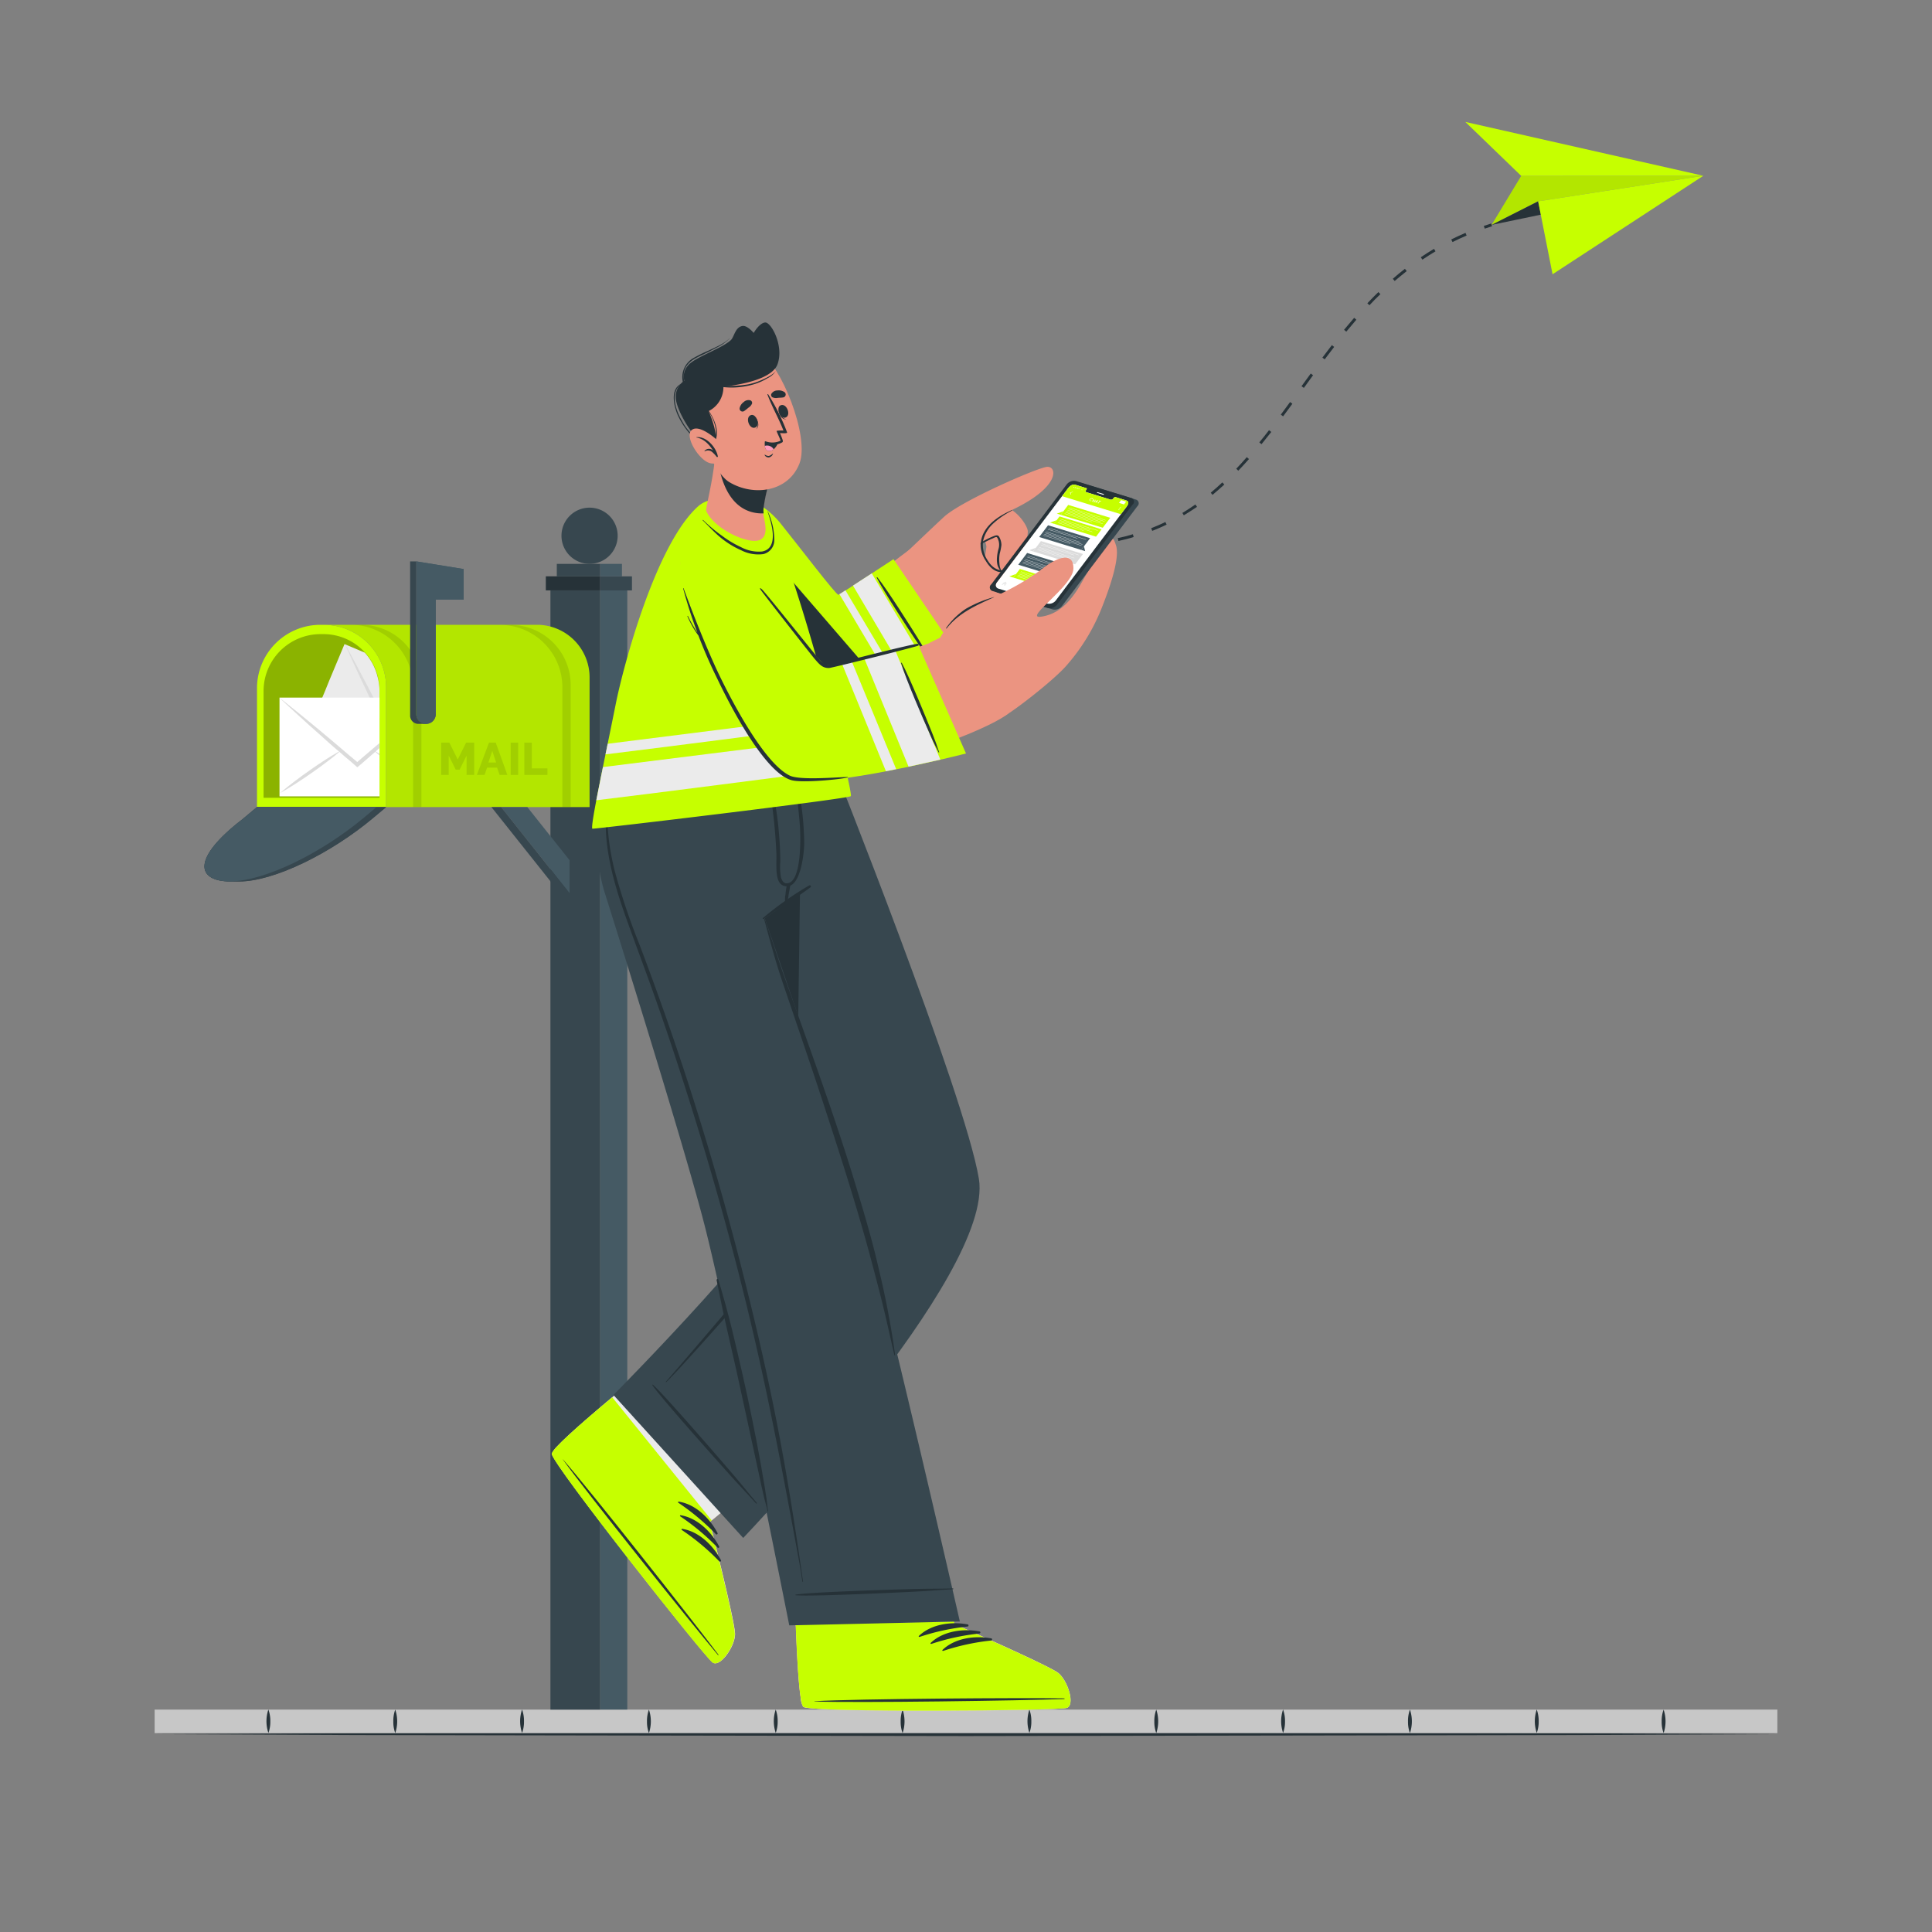 <svg xmlns="http://www.w3.org/2000/svg" viewBox="0 0 500 500"><rect x="0" y="0" width="500" height="500" fill="#808080" stroke="none"/><g id="freepik--Floor--inject-2"><polygon points="459.98 448.79 407.49 449.03 354.99 449.12 250 449.29 145.01 449.12 92.52 449.03 40.02 448.79 92.52 448.54 145.01 448.46 250 448.29 354.99 448.46 407.49 448.55 459.98 448.79" style="fill:#263238"></polygon><rect x="40.02" y="442.44" width="419.96" height="6.09" style="fill:#c7c7c7"></rect><path d="M69.46,442.44a8.56,8.56,0,0,1,.5,3.05,8.29,8.29,0,0,1-.5,3,9.52,9.52,0,0,1,0-6.09Z" style="fill:#263238"></path><path d="M102.29,442.44a9.52,9.52,0,0,1,0,6.09,8.29,8.29,0,0,1-.5-3A8.56,8.56,0,0,1,102.29,442.44Z" style="fill:#263238"></path><path d="M135.11,442.44a8.56,8.56,0,0,1,.5,3.05,8.29,8.29,0,0,1-.5,3,9.52,9.52,0,0,1,0-6.09Z" style="fill:#263238"></path><path d="M167.94,442.44a9.52,9.52,0,0,1,0,6.09,8.29,8.29,0,0,1-.5-3A8.56,8.56,0,0,1,167.94,442.44Z" style="fill:#263238"></path><path d="M200.76,442.44a8.56,8.56,0,0,1,.5,3.05,8.29,8.29,0,0,1-.5,3,9.52,9.52,0,0,1,0-6.09Z" style="fill:#263238"></path><path d="M233.59,442.44a9.52,9.52,0,0,1,0,6.09,8.29,8.29,0,0,1-.5-3A8.56,8.56,0,0,1,233.59,442.44Z" style="fill:#263238"></path><path d="M266.41,442.44a8.56,8.56,0,0,1,.5,3.05,8.29,8.29,0,0,1-.5,3,9.52,9.52,0,0,1,0-6.09Z" style="fill:#263238"></path><path d="M299.24,442.44a9.52,9.52,0,0,1,0,6.09,8.29,8.29,0,0,1-.5-3A8.56,8.56,0,0,1,299.24,442.44Z" style="fill:#263238"></path><path d="M332.06,442.44a8.56,8.56,0,0,1,.5,3.05,8.29,8.29,0,0,1-.5,3,9.52,9.52,0,0,1,0-6.09Z" style="fill:#263238"></path><path d="M364.89,442.44a9.52,9.52,0,0,1,0,6.09,8.29,8.29,0,0,1-.5-3A8.56,8.56,0,0,1,364.89,442.44Z" style="fill:#263238"></path><path d="M397.71,442.44a8.56,8.56,0,0,1,.5,3.05,8.29,8.29,0,0,1-.5,3,9.52,9.52,0,0,1,0-6.09Z" style="fill:#263238"></path><path d="M430.54,442.44a9.52,9.52,0,0,1,0,6.09,8.29,8.29,0,0,1-.5-3A8.56,8.56,0,0,1,430.54,442.44Z" style="fill:#263238"></path></g><g id="freepik--paper-plane--inject-2"><path d="M384.25,59.17l-.24-.71c.63-.22,1.27-.42,1.91-.62l.22.71Z" style="fill:#263238"></path><path d="M289.45,140l-.16-.74c1.32-.27,2.63-.6,3.9-1l.2.72C292.11,139.39,290.78,139.72,289.45,140Zm8.75-2.61-.27-.7c1.23-.48,2.47-1,3.67-1.6l.32.68C300.7,136.36,299.45,136.9,298.2,137.39Zm8.19-4-.39-.64c1.13-.68,2.26-1.42,3.36-2.19l.43.61C308.67,131.92,307.53,132.66,306.39,133.35Zm7.43-5.3-.48-.58c1-.83,2-1.73,3-2.66l.51.55C315.86,126.3,314.84,127.2,313.82,128.05Zm6.67-6.26-.55-.52c.9-.93,1.81-1.93,2.73-3l.56.5C322.31,119.84,321.39,120.85,320.49,121.79Zm6-6.86-.58-.48c.85-1,1.68-2.09,2.51-3.16l.59.46Q327.78,113.35,326.5,114.93Zm5.58-7.22-.6-.44,2.4-3.26.6.44Zm5.37-7.36-.61-.44,2.39-3.28.6.44ZM342.83,93l-.6-.45c.81-1.08,1.63-2.16,2.46-3.23l.59.46C344.45,90.85,343.64,91.92,342.83,93Zm5.59-7.17-.58-.48c.86-1,1.73-2.08,2.62-3.1l.56.49C350.14,83.76,349.27,84.79,348.42,85.83Zm6-6.83-.55-.51c.95-1,1.91-2,2.85-2.9l.53.54C356.3,77,355.34,78,354.41,79Zm6.53-6.28-.49-.57c1-.9,2.09-1.77,3.13-2.58l.47.59C363,71,362,71.82,360.94,72.72Zm7.17-5.52-.42-.62c1.12-.76,2.27-1.5,3.42-2.18l.39.64C370.36,65.72,369.22,66.45,368.11,67.2Zm7.79-4.56-.33-.67c1.2-.6,2.45-1.17,3.69-1.7l.29.69C378.32,61.48,377.1,62.05,375.9,62.64Z" style="fill:#263238"></path><path d="M282.35,141.06l-.07-.75q1-.09,2-.21l.09.74Z" style="fill:#263238"></path><polygon points="393.69 45.52 386.03 58.2 398.07 52.1 440.82 45.49 393.69 45.52" style="fill:#C6FF00"></polygon><polygon points="393.69 45.52 386.03 58.2 398.07 52.1 440.82 45.49 393.69 45.52" style="opacity:0.1"></polygon><polygon points="398.79 55.55 386.03 58.2 398.07 52.1 398.79 55.55" style="fill:#263238"></polygon><polygon points="398.07 52.1 440.82 45.49 401.8 70.98 398.07 52.1" style="fill:#C6FF00"></polygon><polygon points="393.69 45.52 379.22 31.55 440.82 45.49 393.69 45.52" style="fill:#C6FF00"></polygon></g><g id="freepik--Mailbox--inject-2"><rect x="142.45" y="152.8" width="12.89" height="289.65" style="fill:#37474f"></rect><rect x="155.34" y="152.8" width="6.99" height="289.65" transform="translate(317.68 595.24) rotate(180)" style="fill:#455a64"></rect><rect x="141.26" y="149.15" width="14.08" height="3.64" style="fill:#263238"></rect><rect x="155.34" y="149.15" width="8.21" height="3.64" transform="translate(318.89 301.95) rotate(180)" style="fill:#37474f"></rect><rect x="144.1" y="145.93" width="11.24" height="3.23" style="fill:#37474f"></rect><rect x="155.34" y="145.93" width="5.62" height="3.23" style="fill:#455a64"></rect><path d="M159.85,138.66a7.27,7.27,0,1,1-7.27-7.28A7.27,7.27,0,0,1,159.85,138.66Z" style="fill:#37474f"></path><path d="M99.92,177.84v31H66.51V178.13A16.42,16.42,0,0,1,82.93,161.7h.85A16.14,16.14,0,0,1,99.92,177.84Z" style="fill:#C6FF00"></path><path d="M152.58,175.32v33.55H99.92v-31A16.14,16.14,0,0,0,83.78,161.7H139A13.62,13.62,0,0,1,152.58,175.32Z" style="fill:#C6FF00"></path><path d="M152.58,175.32v33.55H99.92v-31A16.14,16.14,0,0,0,83.78,161.7H139A13.62,13.62,0,0,1,152.58,175.32Z" style="fill:#020100;opacity:0.1"></path><path d="M109.06,177.24v31.63h-2.15v-31A16.14,16.14,0,0,0,90.78,161.7h2.74A15.54,15.54,0,0,1,109.06,177.24Z" style="fill:#020100;opacity:0.1"></path><path d="M147.69,177.24v31.63h-2.15v-31a16.14,16.14,0,0,0-16.13-16.14h2.74A15.54,15.54,0,0,1,147.69,177.24Z" style="fill:#020100;opacity:0.1"></path><g style="opacity:0.1"><path d="M120.75,200.55v-5l-1.81,3.64h-1l-1.81-3.64v5h-1.94v-8.36h2.1l2.17,4.36,2.17-4.36h2.09v8.36Z" style="fill:#020100"></path><path d="M126.55,192.19h1.75l3,8.36h-2l-.65-1.88h-2.6l-.64,1.88h-2Zm1.85,5.15-1-3-1,3Z" style="fill:#020100"></path><path d="M132.17,200.55v-8.36h1.93v8.36Z" style="fill:#020100"></path><path d="M135.7,200.55v-8.36h1.93v6.66h4.05v1.7Z" style="fill:#020100"></path></g><path d="M98.21,178.6v27.86h-30v-27.6A14.75,14.75,0,0,1,83,164.11h.76A14.49,14.49,0,0,1,98.21,178.6Z" style="fill:#020100;opacity:0.3"></path><path d="M62.8,212l3.71-3.1H99.92l-3.36,2.81c-10.81,9.07-25.6,16.43-34.67,16.43H59.71C50.8,228.11,49.51,222.23,62.8,212Z" style="fill:#37474f"></path><path d="M99.91,208.87l-3.35,2.81c-10.81,9.07-25.6,16.43-34.67,16.43H59.52c-8.74-.09-9.92-6,3.28-16.14l3.7-3.1Z" style="fill:#37474f"></path><path d="M97.44,208.87l-3.35,2.81c-10.77,9-25.49,16.37-34.57,16.43-8.74-.09-9.92-6,3.28-16.14l3.7-3.1Z" style="fill:#455a64"></path><polygon points="147.41 222.63 147.41 231.16 129.68 208.87 136.47 208.87 147.41 222.63" style="fill:#455a64"></polygon><polygon points="147.41 231.16 144.91 231.16 127.18 208.87 129.69 208.87 147.41 231.16" style="fill:#37474f"></polygon><path d="M120,147.27v7.9h-7.23v29.67a2.5,2.5,0,0,1-2.5,2.5h0a2.5,2.5,0,0,1-2.5-2.5V145.29l5,.81Z" style="fill:#455a64"></path><path d="M120,147.27v7.9h-7.23v29.67a2.5,2.5,0,0,1-2,2.44h0a2.24,2.24,0,0,1-.52.06,1.87,1.87,0,0,1-.42,0,2.41,2.41,0,0,1-1.35-.69,2.52,2.52,0,0,1-.73-1.77V145.29l5,.81Z" style="fill:#455a64"></path><path d="M110.24,187.34h-1.95a2.13,2.13,0,0,1-2.15-2V145.29h1.6v39.55a2.52,2.52,0,0,0,.73,1.77A2.92,2.92,0,0,0,110.24,187.34Z" style="fill:#37474f"></path><path d="M98.21,178.6v19.59l-5-2.09-2.92-1.23L89,194.33l-.84-.36,0,0-.89-.37-.27-.11-.35-.15-7.34-3.1,1.55-3.69.3-.7,1.33-3.14.53-1.28.22-.5.92-2.2,1-2.48,4-9.56,5.24,2.21a14.32,14.32,0,0,1,3.25,6A14.48,14.48,0,0,1,98.21,178.6Z" style="fill:#ebebeb"></path><path d="M98.21,183.7v2.18l-.12-.25,0-.11-.09-.19a1.74,1.74,0,0,1-.1-.19l-1.19-2.45c0-.1-.1-.2-.15-.31l-1.05-2.2c-.22-.44-.43-.88-.64-1.33l-.06-.14-1.59-3.35c-.39-.85-.79-1.7-1.18-2.56-.92-2-1.87-4.06-2.76-6.13,1.08,1.91,2.09,3.85,3.14,5.78.5,1,1,1.89,1.5,2.84l1.58,3,.21.41.67,1.3.82,1.61c0,.08.09.16.13.24Z" style="fill:#dbdbdb"></path><path d="M98.21,185.5v.09l-.12,0-.3.09c-1.27.39-2.54.74-3.82,1.07l-.42.1-.93.23-.11,0-1.1.26-2.15.48c-1.52.32-3,.62-4.57.88l-.18,0-.93.15c-1.29.22-2.58.4-3.88.54,1.12-.37,2.24-.69,3.37-1l1-.26.31-.09c1.56-.4,3.14-.75,4.71-1.1l1.41-.3c.42-.07.83-.16,1.25-.24s1-.2,1.52-.28l.58-.1.32-.06c1.16-.2,2.33-.38,3.52-.52l.36,0Z" style="fill:#dbdbdb"></path><rect x="72.34" y="180.54" width="25.88" height="25.56" style="fill:#fff"></rect><path d="M98.21,192.34v1.25l-.24.21-.46.41a2,2,0,0,0-.16.14l-.14.13-.1.09-3.87,3.36-.53.45-.23.19-.23-.19-1.94-1.69-1-.83c-.2-.18-.41-.35-.61-.54a.53.53,0,0,1-.14-.12l-.7-.6,0,0-.09-.08-.16-.14-.16-.13q-2-1.69-3.88-3.42l-.52-.46-.83-.74-1.38-1.23c-1-.86-1.93-1.73-2.88-2.61l-.34-.3-.37-.33c-1.64-1.53-3.3-3-4.92-4.58,1.73,1.33,3.43,2.74,5.14,4.1.13.11.27.21.4.33l.43.35,2.84,2.33,1.44,1.19,1.47,1.23.63.53q1.78,1.49,3.55,3h0l.26.22.69.59.31.26.58.5,2.39,2c1.4-1.2,2.81-2.41,4.22-3.6h0l.42-.36c.27-.23.53-.46.81-.68Z" style="fill:#dbdbdb"></path><path d="M88.31,194.18l0,0-.64.54c-1,.85-2,1.67-3.1,2.46-1.28,1-2.59,1.92-3.91,2.85s-2.66,1.82-4,2.69-2.74,1.73-4.16,2.51c1.22-1.07,2.5-2.07,3.78-3.05s2.6-1.92,3.91-2.85,2.67-1.83,4-2.7c1.08-.69,2.18-1.38,3.31-2l.79-.44Z" style="fill:#dbdbdb"></path><path d="M98.21,195.07v.42l-.86-.72-.24-.2-.4-.34s0,0,0,0l.07,0,.48.27.3.18Z" style="fill:#dbdbdb"></path></g><g id="freepik--Character--inject-2"><path d="M189.89,335s-31.7,26.87-31.73,26.88c-6.09,5.11-11.34,9.7-13.83,12.32,0,0,0,0,0,0a5.56,5.56,0,0,0-1.5,2s0,.05,0,.07c.29,2.84,39.68,52.7,41.64,54s5.75-4.2,5.76-7.36-6.53-29-6.53-29l31.43-27.16Z" style="fill:#eb9481"></path><path d="M164.67,356.35s-6.48,5.5-6.51,5.51c-6.09,5.11-11.34,9.7-13.83,12.32,0,0,0,0,0,0a10.58,10.58,0,0,0-1.5,2s0,.05,0,.07c.29,2.84,39.68,52.7,41.64,54s5.75-4.2,5.76-7.36-6.53-29-6.53-29l6.68-5.51Z" style="fill:#ebebeb"></path><path d="M184.42,430.29c-2-1.27-41.35-51.13-41.64-54-.13-1.09,6.8-7.25,15.38-14.45l.28-.23,25.76,31.88-.55.42s6.54,25.83,6.53,29S186.37,431.58,184.42,430.29Z" style="fill:#C6FF00"></path><path d="M185.9,428.2c-6.43-8.56-33.18-42.51-40.19-50.49-.06-.06-.11,0-.05,0,6.19,8.63,33.21,42.36,40.11,50.56C185.91,428.48,186,428.38,185.9,428.2Z" style="fill:#263238"></path><path d="M185.69,396.72c-2-3.79-5.7-7.44-10.05-8.1-.17,0-.21.21-.09.29a59.4,59.4,0,0,1,9.71,8.13A.27.27,0,0,0,185.69,396.72Z" style="fill:#263238"></path><path d="M186.13,400.24c-2-3.79-5.7-7.43-10-8.1-.17,0-.2.21-.08.29a59.32,59.32,0,0,1,9.7,8.13A.27.27,0,0,0,186.13,400.24Z" style="fill:#263238"></path><path d="M186.58,403.77c-2-3.8-5.7-7.44-10.05-8.11-.17,0-.2.22-.08.3a59.26,59.26,0,0,1,9.7,8.12A.27.27,0,0,0,186.58,403.77Z" style="fill:#263238"></path><path d="M206.64,303.45c-2,11.36-47.88,57.57-47.88,57.57l33.58,37s65-68,61-92.92c-3.53-21.66-38.1-108.28-38.1-108.28l-37.53.88S208.63,292.28,206.64,303.45Z" style="fill:#37474f"></path><path d="M195.85,388.94c-4.47-5.31-3.11-3.85-7.64-9.11-2.22-2.57-16.8-19.46-19.29-21.5-.06,0-.15,0-.11.1,1.7,2.73,16.58,19.36,18.84,21.89,4.63,5.17,3.36,3.64,8,8.75A.1.1,0,1,0,195.85,388.94Z" style="fill:#263238"></path><path d="M213,299.58c-.6-2.81-1.28-5.61-1.94-8.4q-2-8.56-4.27-17.08-4.46-16.89-9.61-33.57c-3.46-11.15-7.1-22.29-11.25-33.21-.52-1.35-1.05-2.69-1.57-4a.09.09,0,0,0-.17.06c3.63,10.95,7.37,21.87,10.79,32.89s6.58,22,9.59,33.11c1.51,5.57,2.92,11.16,4.31,16.76q1,4.13,2,8.27a59.12,59.12,0,0,1,1.77,8.52,13.05,13.05,0,0,1-2,7.77c-1.35,2.33-3,4.54-4.5,6.74-3.11,4.43-32.86,39.18-33.82,40.12-.08.08,0,.19.12.11,4-3.77,29.28-32.43,32.47-36.85,1.57-2.18,3.11-4.4,4.62-6.63a25.94,25.94,0,0,0,3.57-6.66A15.48,15.48,0,0,0,213,299.58Z" style="fill:#263238"></path><path d="M207.52,197l-1.41,99.53c-4.22-24.84-28.4-98.83-28.4-98.83Z" style="fill:#263238"></path><path d="M196.94,381.43s9,39.26,9,39.28c.29,8,.69,14.9,1.24,18.48a.13.13,0,0,0,0,.06,5.53,5.53,0,0,0,.67,2.43l.05.05c2.42,1.52,66,1,68.17.26s.21-7.13-2.27-9.07-26.9-12.64-26.9-12.64l-9.42-39.23Z" style="fill:#eb9481"></path><path d="M276.1,442c-2.21.77-65.75,1.27-68.17-.25l-.05-.05a5.34,5.34,0,0,1-.67-2.43.07.07,0,0,1,0-.06c-.54-3.58-.93-10.53-1.23-18.47,0,0-1.56-6.84-1.56-6.84l40.76-.95,1.76,7.34s24.41,10.7,26.91,12.65S278.32,441.23,276.1,442Z" style="fill:#ebebeb"></path><path d="M276.1,442c-2.21.76-65.74,1.26-68.17-.26-.94-.56-1.55-9.81-2-21,0-.11,0-.23,0-.35l41-.77v.69s24.4,10.69,26.9,12.64S278.31,441.23,276.1,442Z" style="fill:#C6FF00"></path><path d="M275.36,439.53c-10.71-.18-53.93.11-64.53.74-.09,0-.09.07,0,.07,10.61.41,53.83-.23,64.53-.63C275.59,439.7,275.59,439.53,275.36,439.53Z" style="fill:#263238"></path><path d="M250.37,420.38c-4.22-.76-9.37-.07-12.56,3-.13.12,0,.29.18.25a58.58,58.58,0,0,1,12.37-2.68A.27.27,0,0,0,250.37,420.38Z" style="fill:#263238"></path><path d="M253.43,422.19c-4.22-.76-9.37-.07-12.57,3-.12.12,0,.29.18.25a58.8,58.8,0,0,1,12.38-2.68A.27.27,0,0,0,253.43,422.19Z" style="fill:#263238"></path><path d="M256.48,424c-4.22-.76-9.37-.07-12.56,3-.13.12,0,.29.18.25a58.71,58.71,0,0,1,12.37-2.68A.27.27,0,0,0,256.48,424Z" style="fill:#263238"></path><path d="M211.61,196.89c0,.79-3.05,33-4.07,33.91s-7.66,5.57-9.63,6.84c0,0,19.3,55.62,24.5,74.19,7.55,26.93,26,107.81,26,107.81l-44.15,1s-15.23-77.05-21.7-102.7c-5.54-22-26.36-87.87-26.36-87.87a57,57,0,0,1,.81-31.93S211.62,196.86,211.61,196.89Z" style="fill:#37474f"></path><path d="M246.63,411.09c-6.94.12-4.95,0-11.89.19-3.39.1-25.7.77-28.85,1.42-.07,0-.06.13,0,.14,3.19.4,25.48-.66,28.87-.82,6.93-.34,4.94-.32,11.87-.73A.1.1,0,0,0,246.63,411.09Z" style="fill:#263238"></path><path d="M209.46,229.13a84,84,0,0,0-12,8.44.15.15,0,0,0,.17.25c4.06-2.69,8.23-5.3,12.15-8.2A.3.3,0,0,0,209.46,229.13Z" style="fill:#263238"></path><path d="M205.37,198.71c0-.15-.31-.13-.28,0A148.88,148.88,0,0,1,207,213.6c.2,2.3.62,15.17-3.47,15-.69,0-1.14-.62-1.43-1.59a16.19,16.19,0,0,1-.16-3.94c0-2.71-.16-5.4-.41-8.1a72.53,72.53,0,0,0-2.82-14.81.13.13,0,0,0-.25.06,137.43,137.43,0,0,1,2.47,20.7c.1,3.35-.67,8.56,2.84,8.45s4.34-8.74,4.36-11.07A76.12,76.12,0,0,0,205.37,198.71Z" style="fill:#263238"></path><path d="M203.68,228.88a23.58,23.58,0,0,0-.42,2.76,5.86,5.86,0,0,0,0,2.21c0,.13.22.11.28,0a7.35,7.35,0,0,0,.54-2.24c.16-.86.33-1.71.46-2.57A.45.45,0,0,0,203.68,228.88Z" style="fill:#263238"></path><path d="M198.38,387.88c-.14-1-.3-2-.47-3.05-.32-1.95-.7-3.89-1-5.84-.7-3.91-1.46-7.81-2.25-11.7-1.57-7.76-3.35-15.5-5.21-23.19-1.06-4.35-2.27-8.65-3.54-12.94-.09-.3-.51-.14-.45.15.8,3.93,1.58,7.87,2.48,11.79s1.79,7.81,2.67,11.72c1.72,7.73,3.34,15.49,5.05,23.22.49,2.18.93,4.37,1.41,6.55q.36,1.64.75,3.27c.26,1.08.62,2.14.83,3.23,0,.1.17.05.15,0C198.57,390,198.53,388.93,198.38,387.88Z" style="fill:#263238"></path><path d="M227.45,328.51c-1.64-7.29-3.79-14.47-5.95-21.62-4.35-14.39-9.41-28.56-14.45-42.72l-4.36-12.24c-.73-2-4.32-13.05-4.75-14.09a.09.09,0,1,0-.17.06c1,3.75,2.48,9.22,3.66,12.94s2.45,7.3,3.69,11c2.42,7.17,4.88,14.33,7.24,21.53,4.66,14.22,9.29,28.44,13.15,42.91,1.07,4.05,2.15,8.1,3.14,12.18s1.86,8.16,2.81,12.24c0,.11.21.07.2,0A224.91,224.91,0,0,0,227.45,328.51Z" style="fill:#263238"></path><path d="M200.9,367.47c-2.75-13.92-6-27.75-9.54-41.48s-7.49-27.52-11.79-41.11-9-27.05-14.06-40.39a171.92,171.92,0,0,1-6.45-19.21c-1.6-6.5-2.51-13.54-1.14-20.16a33.9,33.9,0,0,1,1.4-4.94c0-.11-.13-.2-.17-.09-5,12.5-1.26,25.95,3.07,38,2.37,6.63,4.88,13.21,7.22,19.85q3.62,10.22,6.93,20.54c4.4,13.64,8.5,27.36,12.21,41.2s7.06,27.76,10,41.77,5.57,28.18,8.17,42.31c.34,1.84.62,3.69.9,5.54,0,.1.18.1.17,0C205.83,395.33,203.65,381.37,200.9,367.47Z" style="fill:#263238"></path><path d="M192,139.71c4.57,16.88,15.3,43,24.24,42.68,8.15-.32,26-15.21,33.53-20.13s-10-23.2-14.32-20.07c-6.67,4.84-16.61,13.44-18.34,12.93-2.15-.64-5-5.82-17.52-21C194.41,127.88,190,132.52,192,139.71Z" style="fill:#eb9481"></path><path d="M243.43,134.8c3.56-1.36,7.54-3.2,11.54-3.22s7.43,5.18,7.47,6.69-1.26,11-5.25,11.06-1.75-7.2-1.92-8-.35-1.88-1.1-1.78-13.79,6.65-13.79,6.65Z" style="fill:#eb9481"></path><path d="M243.69,135.34c.23,0,10.83-4.47,14.83-4.49S266,136,266,137.53s-1.26,11-5.25,11.06-1.75-7.2-1.92-8-.35-1.89-1.1-1.79-13.79,6.66-13.79,6.66Z" style="fill:#eb9481"></path><path d="M259.37,148.12a4.88,4.88,0,0,1-.72-2.35,8.39,8.39,0,0,1,.09-2.55,13.92,13.92,0,0,0,.43-2.21,4.44,4.44,0,0,0-.6-2.1c-.32-.55-.91-.35-1.41-.16a22.28,22.28,0,0,0-2.15,1L252.77,141a21.67,21.67,0,0,0-2.29,1.33.06.06,0,0,0,.05.11,21.58,21.58,0,0,0,2-1l2.26-1.1c.71-.33,1.4-.71,2.12-1,.25-.11.75-.4,1-.34s.47.81.55,1.05a3.79,3.79,0,0,1-.09,2.16,11,11,0,0,0-.36,2.2,5.83,5.83,0,0,0,.21,2.08,8.26,8.26,0,0,0,1,1.69C259.3,148.27,259.43,148.18,259.37,148.12Z" style="fill:#263238"></path><path d="M231.27,146.12s10.83-10.35,13.09-12.4c4.53-4.13,23.81-12.54,26.52-12.89s3.81,5.19-9.27,11.28c-6.89,3.2-8,7.22-7.85,9.43s2.39,6.28,6.1,6.09,6-5.67,9.41-6.35,1.29,5.63-1,9.3a22.75,22.75,0,0,1-9.82,8c-3.19,1.28-13,5.8-13,5.8Z" style="fill:#eb9481"></path><path d="M264.42,144.91c-1.38,1.12-2.93,2.56-4.77,2.67s-3.17-1.09-4.09-2.62a7.06,7.06,0,0,1-1.1-5.12,8.73,8.73,0,0,1,2.45-4.23,21.38,21.38,0,0,1,5-3.47c.08,0,0-.16-.08-.12-1.69.81-7,3.11-7.91,7.83a7.25,7.25,0,0,0,1.15,5.22c.86,1.46,2.09,2.86,3.9,3,2.2.13,4.05-1.7,5.6-3.07C264.59,144.9,264.49,144.85,264.42,144.91Z" style="fill:#263238"></path><path d="M231.24,144.71,248.39,170S222.47,185.35,215,183.15s-19.21-23.24-24.27-41.82,6.59-11.7,11.18-6,14.56,18.8,15.09,18.61S231.24,144.71,231.24,144.71Z" style="fill:#C6FF00"></path><path d="M240.94,174.15c-1.61.86-3.38,1.77-5.24,2.68l-14.95-25.28c1.5-1,3.24-2.1,4.87-3.16C230.33,156.29,236.05,165.9,240.94,174.15Z" style="fill:#ebebeb"></path><path d="M233.68,177.81l-1.72.79-14.72-24.83c.32-.18.86-.52,1.56-1C223.43,160.57,228.94,169.83,233.68,177.81Z" style="fill:#ebebeb"></path><path d="M230.09,179.43c-5.93,2.58-11.76,4.49-14.84,3.79l-.27-.07c-7.48-2.2-19.2-23.23-24.27-41.82a29.33,29.33,0,0,1-1.25-7.66c0-.1,0-.18,0-.28s0-.29,0-.44a1.1,1.1,0,0,1,0-.18,2.46,2.46,0,0,1,0-.4Z" style="fill:#263238"></path><path d="M239.09,167.71c-.54-.9-1.1-1.8-1.65-2.69-1.11-1.79-7.77-12.4-10.38-15.61-.07-.09-.2,0-.16.11,1.86,3.72,8.75,14.13,9.9,15.85.59.87,1.17,1.75,1.77,2.62s1.3,1.68,1.9,2.56c.06.08.2,0,.15-.08C240.07,169.57,239.63,168.61,239.09,167.71Z" style="fill:#263238"></path><path d="M153.3,214.47c.16.17,66.31-7.72,66.89-8.43.82-1-16.09-66.92-23.24-75.62-1.53-1.86-6.38-2.23-10.47-1.58a18.29,18.29,0,0,0-3.14.75l-.1,0a7.51,7.51,0,0,0-2.29,1.21c-11.12,9.51-19.67,41.72-21.59,51.38C156.16,198.12,152.73,213.86,153.3,214.47Z" style="fill:#C6FF00"></path><path d="M218.83,198.89c-16,2.07-50.71,6.57-64.51,8.22.48-2.45,1.06-5.37,1.72-8.59l60.83-7.61C217.64,193.91,218.31,196.63,218.83,198.89Z" style="fill:#ebebeb"></path><path d="M216.05,187.66c-15.8,2.05-45,5.82-59.34,7.57l.56-2.74,58.13-7.33C215.62,186,215.84,186.84,216.05,187.66Z" style="fill:#ebebeb"></path><path d="M176.45,148.09c3.35,17.25,18.64,49.29,28.18,52.12,11.05,3.27,48.82-9.78,56.16-15.43,2.92-2.24-13.37-21-17-19.6-15.36,6.06-29,9.31-31.05,8-3.12-2-16-19.63-24.42-30.55C177.75,128.91,174.94,140.36,176.45,148.09Z" style="fill:#eb9481"></path><path d="M259.82,185.33c1.68-.65,13.14-9.38,16.48-13.43a50.81,50.81,0,0,0,8.64-14.1c3.27-8.14,4.76-14.07,3.87-16.69-1-3.05-1.33-3.54-9.08,10-4.38,7.67-8.71,8.62-12.48,8.63a58,58,0,0,0-26.64,6.62S253.37,187.8,259.82,185.33Z" style="fill:#eb9481"></path><path d="M294.36,131l-19.54,25.87a2.39,2.39,0,0,1-2.41.85l-14.15-4.34a1,1,0,0,1-.46-1.73l19.54-25.87a2.37,2.37,0,0,1,2.41-.85l14.15,4.34A1,1,0,0,1,294.36,131Z" style="fill:#37474f"></path><path d="M292.63,128.84l-14.15-4.34a2.39,2.39,0,0,0-2.41.86l-19.53,25.87A1,1,0,0,0,257,153l14.15,4.34a2.41,2.41,0,0,0,2.41-.85l19.53-25.87A1,1,0,0,0,292.63,128.84Zm-19.37,26.53a2.23,2.23,0,0,1-2.22.84l-12.65-3.88c-.71-.22-.87-1-.35-1.63l18.19-24.09c1-1.38,1.67-1.28,2.38-1.06l2.53.78c.15,0,.16.23,0,.41l-.06.08c-.33.44-.06.52.27.62l5.86,1.8a.68.68,0,0,0,.92-.25l.06-.08a.54.54,0,0,1,.52-.25l2.54.78c.7.21,1.14.57.18,1.84Z" style="fill:#263238"></path><path d="M285.5,128.05l-1.59-.5a.07.07,0,0,1,0-.11h0a.16.16,0,0,1,.17-.06l1.6.49a.07.07,0,0,1,0,.12h0A.18.18,0,0,1,285.5,128.05Z" style="fill:#fff"></path><line x1="259.19" y1="149.17" x2="259.14" y2="149.16" style="fill:none"></line><path d="M291.45,131.28l-18.19,24.09a2.23,2.23,0,0,1-2.22.84l-12.65-3.88c-.71-.22-.87-1-.35-1.63l18.19-24.09c1-1.38,1.67-1.28,2.38-1.06l2.53.78c.15,0,.16.23,0,.41l-.06.08c-.33.44-.06.52.27.62l5.86,1.8a.68.68,0,0,0,.92-.25l.06-.08a.54.54,0,0,1,.52-.25l2.54.78C292,129.65,292.41,130,291.45,131.28Z" style="fill:#fff"></path><path d="M291.45,131.28l-1.36,1.8-15.22-4.67,1.36-1.8c1-1.38,1.67-1.28,2.38-1.06l2.53.78c.15,0,.16.23,0,.41l-.06.08c-.33.44-.06.52.27.62l5.86,1.8a.68.68,0,0,0,.92-.25l.06-.08a.54.54,0,0,1,.52-.25l2.53.78C292,129.65,292.41,130,291.45,131.28Z" style="fill:#C6FF00"></path><polygon points="277.07 128 276.91 127.49 277.64 127.26 277.66 127.34 277.06 127.54 277.19 127.96 277.07 128" style="fill:#fff"></polygon><path d="M290.06,131.34a.13.13,0,0,1-.14,0,.06.06,0,0,1,0-.1.14.14,0,0,1,.14-.06C290.08,131.25,290.1,131.3,290.06,131.34Z" style="fill:#fff"></path><path d="M289.85,131.62a.14.14,0,0,1-.15,0,.06.06,0,0,1,0-.1.13.13,0,0,1,.14-.06A.07.07,0,0,1,289.85,131.62Z" style="fill:#fff"></path><path d="M289.64,131.9a.14.14,0,0,1-.15,0c-.05,0-.06-.06,0-.11a.17.17,0,0,1,.15-.05A.07.07,0,0,1,289.64,131.9Z" style="fill:#fff"></path><g id="freepik--u5Zjqx--inject-2"><path d="M280.3,126.74h-.07a.22.22,0,0,0-.17-.16.52.52,0,0,0-.3,0h0v0h0l.05,0,.1,0h.17s0,0,0,0h0l.07,0,0,0,0,.06v0Z" style="fill:#fff"></path><path d="M279.79,126.71v0a.38.38,0,0,1,.21,0,.19.19,0,0,1,.18.14l-.06,0a.18.18,0,0,0-.12-.1A.28.28,0,0,0,279.79,126.71Z" style="fill:#fff"></path><path d="M280,126.83l-.06,0a.09.09,0,0,0-.06-.06.22.22,0,0,0-.11,0v0C279.91,126.71,280,126.74,280,126.83Z" style="fill:#fff"></path><path d="M279.91,126.86s0,0-.06,0,0,0,0,0l.05,0S279.92,126.85,279.91,126.86Z" style="fill:#fff"></path></g><path d="M277.86,126.07A.16.16,0,0,1,278,126a.07.07,0,0,1,0,.12.16.16,0,0,1-.17.06A.07.07,0,0,1,277.86,126.07Z" style="fill:#fff"></path><path d="M278.18,126.17a.16.16,0,0,1,.17-.06.07.07,0,0,1,0,.12.18.18,0,0,1-.17.06A.07.07,0,0,1,278.18,126.17Z" style="fill:#fff"></path><path d="M278.5,126.26a.14.14,0,0,1,.16-.05c.06,0,.07.07,0,.12a.16.16,0,0,1-.17,0C278.47,126.37,278.46,126.31,278.5,126.26Z" style="fill:#fff"></path><path d="M278.81,126.36a.19.19,0,0,1,.17-.06.07.07,0,0,1,0,.12.17.17,0,0,1-.17.06A.07.07,0,0,1,278.81,126.36Z" style="fill:#fff"></path><path d="M279.13,126.46a.16.16,0,0,1,.17-.06c.06,0,.07.07,0,.12a.16.16,0,0,1-.17.06A.07.07,0,0,1,279.13,126.46Z" style="fill:#fff"></path><polygon points="290.89 130.55 289.6 130.15 290.15 129.43 291.44 129.82 290.89 130.55" style="fill:#fff"></polygon><polygon points="290.79 129.93 290.26 129.77 290.09 129.99 290.62 130.16 290.79 129.93" style="fill:#fff"></polygon><polygon points="290.93 130.22 290.86 130.2 291 130.02 291.07 130.04 290.93 130.22" style="fill:#fff"></polygon><polygon points="260.53 151.17 260.42 151.13 260.06 151.61 259.84 151.54 260.02 151.3 259.64 151.18 259.46 151.42 259.24 151.36 259.6 150.88 259.48 150.85 260.37 150.53 260.53 151.17" style="fill:#ebebeb"></polygon><polygon points="272.42 154.42 271.15 154.03 271.27 153.88 272.54 154.26 272.42 154.42" style="fill:#ebebeb"></polygon><polygon points="272.12 154.82 270.86 154.43 270.98 154.27 272.24 154.66 272.12 154.82" style="fill:#ebebeb"></polygon><polygon points="271.82 155.22 270.56 154.83 270.68 154.67 271.94 155.06 271.82 155.22" style="fill:#ebebeb"></polygon><polygon points="266.24 152.84 265.62 153.07 265.52 152.62 265.62 152.58 265.71 152.96 266.21 152.76 266.24 152.84" style="fill:#ebebeb"></polygon><path d="M265.61,153.91a1.14,1.14,0,0,1-.37,0,1,1,0,0,1-.64-.6,1,1,0,0,1,.19-.91,1.52,1.52,0,0,1,1.56-.53.93.93,0,0,1,.63.6,1,1,0,0,1-.18.91h0A1.53,1.53,0,0,1,265.61,153.91Zm.35-1.14a.58.58,0,0,0-.33.14A.61.61,0,0,0,266,152.77Zm.07-.09Z" style="fill:#ebebeb"></path><path d="M282,129.2a.7.7,0,0,1,.68-.24.3.3,0,0,1,.2.16s0,.07-.05.08-.08,0-.09,0a.2.2,0,0,0-.14-.11.39.39,0,0,0-.26,0,.52.52,0,0,0-.21.14.23.23,0,0,0-.05.2.23.23,0,0,0,.15.14.41.41,0,0,0,.22,0s.08,0,.08,0a.08.08,0,0,1-.07.07.58.58,0,0,1-.32,0A.29.29,0,0,1,282,129.2Z" style="fill:#fff"></path><path d="M282.62,129.77l.44-.58a.12.12,0,0,1,.11,0,.05.05,0,0,1,0,.08l-.18.23.29.09.18-.24a.1.1,0,0,1,.1,0s.05,0,0,.07l-.44.59a.1.1,0,0,1-.1,0s-.05,0,0-.08l.18-.24-.29-.09-.18.24a.12.12,0,0,1-.11,0S282.6,129.81,282.62,129.77Z" style="fill:#fff"></path><path d="M283.83,130l-.28-.08-.15.11a.08.08,0,0,1-.08,0h0s0-.06,0-.09l.69-.51a.1.1,0,0,1,.09,0s0,0,0,.05l-.19.66a.1.1,0,0,1-.09.06h0s0,0,0-.05Zm0-.12.07-.25-.25.19Z" style="fill:#fff"></path><path d="M284.83,129.8l-.17-.06-.4.54a.11.11,0,0,1-.11,0,0,0,0,0,1,0-.07l.4-.53-.17-.06s-.05,0,0-.07a.1.1,0,0,1,.1,0l.48.15a0,0,0,0,1,0,.07A.11.11,0,0,1,284.83,129.8Z" style="fill:#fff"></path><polygon points="268.94 138.98 279.82 142.32 282.12 139.28 271.23 135.94 271.23 135.94 268.94 138.98 268.94 138.98" style="fill:#455a64"></polygon><polygon points="280.83 142.63 279.82 142.32 280.53 141.38 280.83 142.63" style="fill:#455a64"></polygon><polygon points="281.06 139.67 271.42 136.71 271.46 136.66 281.1 139.61 281.06 139.67" style="fill:#fff"></polygon><polygon points="278.82 139.37 271.18 137.03 271.22 136.97 278.86 139.31 278.82 139.37" style="fill:#fff"></polygon><polygon points="279.56 140.36 270.71 137.65 270.75 137.59 279.6 140.31 279.56 140.36" style="fill:#fff"></polygon><polygon points="280.11 140.92 270.48 137.96 270.52 137.9 280.16 140.86 280.11 140.92" style="fill:#fff"></polygon><polygon points="279.88 141.23 270.24 138.27 270.28 138.21 279.92 141.17 279.88 141.23" style="fill:#fff"></polygon><polygon points="276.97 140.72 270 138.58 270.05 138.53 277.02 140.66 276.97 140.72" style="fill:#fff"></polygon><polygon points="263.52 146.15 274.41 149.49 276.7 146.45 265.82 143.11 265.82 143.11 263.52 146.15 263.52 146.15" style="fill:#455a64"></polygon><polygon points="275.42 149.8 274.41 149.49 275.11 148.56 275.42 149.8" style="fill:#455a64"></polygon><polygon points="275.64 146.84 266 143.88 266.04 143.83 275.68 146.78 275.64 146.84" style="fill:#fff"></polygon><polygon points="273.4 146.54 265.76 144.2 265.81 144.14 273.45 146.48 273.4 146.54" style="fill:#fff"></polygon><polygon points="274.14 147.53 265.3 144.82 265.34 144.76 274.18 147.48 274.14 147.53" style="fill:#fff"></polygon><polygon points="274.7 148.09 265.06 145.13 265.1 145.07 274.74 148.03 274.7 148.09" style="fill:#fff"></polygon><polygon points="274.46 148.4 264.82 145.44 264.87 145.38 274.51 148.34 274.46 148.4" style="fill:#fff"></polygon><polygon points="271.56 147.89 264.59 145.75 264.63 145.7 271.6 147.84 271.56 147.89" style="fill:#fff"></polygon><polygon points="285.4 136.58 274.52 133.24 276.45 130.67 287.34 134.01 285.4 136.58" style="fill:#C6FF00"></polygon><polygon points="273.51 132.93 274.52 133.24 275.22 132.3 273.51 132.93" style="fill:#C6FF00"></polygon><polygon points="284.71 133.86 276.69 131.4 276.73 131.34 284.76 133.81 284.71 133.86" style="fill:#fff"></polygon><polygon points="286.09 134.67 276.45 131.71 276.5 131.65 286.13 134.61 286.09 134.67" style="fill:#fff"></polygon><polygon points="285.85 134.98 276.22 132.02 276.26 131.97 285.9 134.92 285.85 134.98" style="fill:#fff"></polygon><polygon points="284.86 135.06 275.98 132.34 276.02 132.28 284.9 135 284.86 135.06" style="fill:#fff"></polygon><polygon points="285.38 135.6 275.75 132.65 275.79 132.59 285.43 135.55 285.38 135.6" style="fill:#fff"></polygon><polygon points="282.63 135.14 275.51 132.96 275.55 132.9 282.68 135.09 282.63 135.14" style="fill:#fff"></polygon><polygon points="283.65 138.89 272.77 135.55 274.2 133.65 285.09 136.99 283.65 138.89" style="fill:#C6FF00"></polygon><polygon points="271.76 135.24 272.77 135.55 273.47 134.62 271.76 135.24" style="fill:#C6FF00"></polygon><polygon points="284.06 137.33 274.44 134.38 274.48 134.32 284.1 137.27 284.06 137.33" style="fill:#fff"></polygon><polygon points="282.12 137.12 274.2 134.69 274.25 134.63 282.17 137.06 282.12 137.12" style="fill:#fff"></polygon><polygon points="282.68 137.67 273.97 135 274.01 134.94 282.73 137.62 282.68 137.67" style="fill:#fff"></polygon><polygon points="280.45 137.37 273.73 135.31 273.78 135.25 280.5 137.32 280.45 137.37" style="fill:#fff"></polygon><polygon points="278.25 146.05 267.36 142.71 269.39 140.03 280.27 143.37 278.25 146.05" style="fill:#dbdbdb"></polygon><polygon points="266.36 142.4 267.36 142.71 268.07 141.77 266.36 142.4" style="fill:#dbdbdb"></polygon><polygon points="278.02 144.47 268.92 141.68 268.97 141.62 278.07 144.42 278.02 144.47" style="fill:#fff"></polygon><polygon points="277.05 144.56 268.69 141.99 268.73 141.93 277.09 144.5 277.05 144.56" style="fill:#fff"></polygon><polygon points="277.97 143.69 269.39 141.06 269.44 141 278.01 143.63 277.97 143.69" style="fill:#fff"></polygon><polygon points="279.15 143.67 269.63 140.75 269.67 140.69 279.19 143.61 279.15 143.67" style="fill:#fff"></polygon><polygon points="277.11 144.96 268.45 142.3 268.5 142.25 277.15 144.9 277.11 144.96" style="fill:#fff"></polygon><polygon points="273.14 152.82 262.25 149.48 263.94 147.25 274.82 150.59 273.14 152.82" style="fill:#C6FF00"></polygon><polygon points="261.24 149.17 262.25 149.48 262.95 148.54 261.24 149.17" style="fill:#C6FF00"></polygon><polygon points="273.82 150.91 264.19 147.95 264.23 147.9 273.87 150.85 273.82 150.91" style="fill:#fff"></polygon><polygon points="273.59 151.22 263.95 148.26 263.99 148.21 273.63 151.16 273.59 151.22" style="fill:#fff"></polygon><polygon points="272.59 151.3 263.71 148.58 263.76 148.52 272.63 151.24 272.59 151.3" style="fill:#fff"></polygon><polygon points="273.12 151.84 263.48 148.89 263.52 148.83 273.16 151.79 273.12 151.84" style="fill:#fff"></polygon><polygon points="270.37 151.38 263.24 149.2 263.29 149.14 270.41 151.33 270.37 151.38" style="fill:#fff"></polygon><path d="M269.13,159.66c-3.89.15,8.58-8,8.67-12.49s-4.2-2.94-7.55-.36c-11.61,9-20.54,8.75-26.34,17.19S269.13,159.66,269.13,159.66Z" style="fill:#eb9481"></path><path d="M257.23,154.53a30.91,30.91,0,0,0-7.22,3,19,19,0,0,0-5.15,5c-.06.09.06.2.13.11,3.1-4,7.78-6.07,12.27-8.07A.06.06,0,0,0,257.23,154.53Z" style="fill:#263238"></path><path d="M213.5,172.09c3.05.75,24-5.52,24-5.52L250,195s-36.54,9.4-45.18,6.63S182.18,170,177.47,153.17c-4.43-15.82.74-26.33,12.49-10.11C190,143.06,211.91,171.7,213.5,172.09Z" style="fill:#C6FF00"></path><path d="M243.36,196.58c-2.36.54-5.18,1.18-8.23,1.83l-11.45-28c2.74-.67,5.61-1.45,8-2.12C235.21,176.79,239.49,187.16,243.36,196.58Z" style="fill:#ebebeb"></path><path d="M231.93,199.06l-2.65.53-11.42-27.91c.8-.15,1.67-.33,2.57-.53C223.89,179.51,228.1,189.71,231.93,199.06Z" style="fill:#ebebeb"></path><path d="M204.38,200.72c-7.27-3.51-16.58-22.56-18.37-26.3-1.15-2.39-2.2-4.83-3.24-7.27-2.07-4.9-4-9.85-5.83-14.83a.07.07,0,1,0-.13,0q1.55,5.79,3.67,11.42a41.73,41.73,0,0,1-2.45-4.32c0-.07-.16,0-.13.06a24,24,0,0,0,2.85,5c1.44,3.77,3.05,7.47,4.83,11.07.51,1,11.31,24.39,19.39,26.39,2.81.7,12.35-.21,14.37-.72.08,0,.1-.13,0-.13C216.59,201.13,207,202,204.38,200.72Z" style="fill:#263238"></path><path d="M242,191.67c-.38-1-.76-2-1.15-2.94-.78-1.95-5.48-13.57-7.48-17.19,0-.1-.2,0-.17.08,1.17,4,6.13,15.45,7,17.34.42,1,.84,1.93,1.28,2.89s1,1.89,1.42,2.86c0,.09.2,0,.16-.06C242.66,193.68,242.4,192.65,242,191.67Z" style="fill:#263238"></path><path d="M237.52,166.61c-1.75.12-17.45,4.16-20.92,5a7.07,7.07,0,0,1-2.57.42,3.73,3.73,0,0,1-2.1-1.5c-1.16-1.27-13.89-17.3-14.81-18.08-.34-.3-.61-.35-.28.16.57.87,12.95,16.7,14.07,18s2,2.37,3.73,2.26c.74-.05,21.93-5.32,23-5.78C237.82,167,237.79,166.59,237.52,166.61Z" style="fill:#263238"></path><path d="M196,139.92c-3.16.58-11.23-3.13-13.23-7.7-.14-.32.6-3.42,1.32-7.24.42-2.32.84-4.92,1-7.31,0-.49,14.69,5,14.69,5a38.23,38.23,0,0,0-2.26,9.07,4.64,4.64,0,0,0,0,1,.85.85,0,0,1,0,.16C197.75,134.76,199.4,139.29,196,139.92Z" style="fill:#eb9481"></path><path d="M197.61,132.7v.16a10.27,10.27,0,0,1-1.54-.05c-8.82-1-10.18-12.25-10.38-15.09,2.64.62,14.16,4.92,14.16,4.92a38.23,38.23,0,0,0-2.26,9.07A5.38,5.38,0,0,0,197.61,132.7Z" style="fill:#263238"></path><path d="M179.08,102c-.55,5.56,5.24,20.14,9.65,22.77,6.38,3.82,15.32,2.51,18.17-4.81,2.77-7.1-5.11-26-9.89-28.21C190,88.45,179.89,93.78,179.08,102Z" style="fill:#eb9481"></path><path d="M195.66,108.1s-.06.08,0,.11c.41,1,.73,2.16,0,2.84a0,0,0,0,0,0,0C196.64,110.52,196.21,109,195.66,108.1Z" style="fill:#263238"></path><path d="M194.38,107.41c-1.63.5-.51,3.73,1,3.26S195.74,107,194.38,107.41Z" style="fill:#263238"></path><path d="M201.49,106.25s.1,0,.11.06c.32,1,.85,2.12,1.87,2.14,0,0,0,0,0,0C202.32,108.73,201.63,107.26,201.49,106.25Z" style="fill:#263238"></path><path d="M202,104.9c1.57-.68,2.81,2.5,1.36,3.13S200.71,105.47,202,104.9Z" style="fill:#263238"></path><path d="M192.59,106.38a13.13,13.13,0,0,0,1.1-.87,2.31,2.31,0,0,0,.95-1.1.74.74,0,0,0-.4-.79,1.78,1.78,0,0,0-1.76.42,2.6,2.6,0,0,0-1.06,1.57A.76.76,0,0,0,192.59,106.38Z" style="fill:#263238"></path><path d="M202.71,102.85c-.48.08-.92.07-1.4.11a2.32,2.32,0,0,1-1.45-.16.72.72,0,0,1-.25-.84,1.81,1.81,0,0,1,1.58-.91,2.66,2.66,0,0,1,1.84.43A.77.77,0,0,1,202.71,102.85Z" style="fill:#263238"></path><path d="M198,117.69A1.59,1.59,0,0,0,199,118a2.72,2.72,0,0,0,1-.62,0,0,0,0,1,.06,0,1.37,1.37,0,0,1-1.07,1,1.13,1.13,0,0,1-1.1-.61C197.84,117.71,197.91,117.66,198,117.69Z" style="fill:#263238"></path><path d="M198,114.33a3.62,3.62,0,0,0,2.79.73,4.54,4.54,0,0,0,1.24-.37l.23-.11.2-.11a.28.28,0,0,0,.13-.29h0a.3.3,0,0,0,0-.1h0l0-.08c-.24-.78-.72-1.92-.72-1.92.33,0,2,.19,1.82-.21a54.58,54.58,0,0,0-4.89-9.83c-.06-.1-.22,0-.18.09,1.18,3.18,2.91,6.13,4.14,9.31a6.37,6.37,0,0,0-1.77.07c-.1.07,1,2.19,1,2.55a.1.1,0,0,1,0,0,5,5,0,0,1-3.9.13C197.93,114.18,197.88,114.27,198,114.33Z" style="fill:#263238"></path><path d="M201.41,114.46a4.27,4.27,0,0,1-1.18,1.81,1.92,1.92,0,0,1-1.08.45c-.87.07-1.14-.66-1.21-1.33a4.82,4.82,0,0,1,0-1.09A5.53,5.53,0,0,0,201.41,114.46Z" style="fill:#263238"></path><path d="M200.23,116.27a1.92,1.92,0,0,1-1.08.45c-.87.07-1.14-.66-1.21-1.33A2,2,0,0,1,200.23,116.27Z" style="fill:#ff9bbc"></path><path d="M184.14,115.49c2.86-1.18-.75-9.1-.75-9.1a6.93,6.93,0,0,0,3.83-6.34s12.27-1,14-5.78-1.66-10.89-3.17-10.81-3,2.7-3,2.7-1.59-1.94-2.83-1.8c-1.91.21-2.21,2.75-3,3.58-2.16,2.17-9.6,4.57-11.21,6.7a4.24,4.24,0,0,0-.91,3.9,4.9,4.9,0,0,0-2.21,4.06C174.65,106.21,181.26,116.69,184.14,115.49Z" style="fill:#263238"></path><path d="M184.39,114.8c2.09-3,.06-7.09-1.92-9.66,0,0,0-.08.07,0,2,2.35,4.38,7,2,9.8A.08.08,0,0,1,184.39,114.8Z" style="fill:#263238"></path><path d="M185.22,99.61a28.49,28.49,0,0,0,8.45-.15,17.09,17.09,0,0,0,3.68-1.22c1.17-.54,3.25-1.47,3.71-2.8,0,0,0,0,0,0a4.77,4.77,0,0,1-2.34,2.39,15.47,15.47,0,0,1-4.36,1.83,19.82,19.82,0,0,1-9.22.18C185,99.82,185.07,99.6,185.22,99.61Z" style="fill:#263238"></path><path d="M179.21,92.81a36.25,36.25,0,0,1,4.23-2.11c1.78-.87,3.94-1.72,5.35-3.14a0,0,0,1,1,.05,0A11.79,11.79,0,0,1,185.4,90c-1.26.69-2.55,1.33-3.85,1.94-1.48.7-3.11,1.5-4,3s-.59,3-.4,4.51a.13.13,0,0,1-.25.05A5.69,5.69,0,0,1,179.21,92.81Z" style="fill:#263238"></path><path d="M176.42,99.26a0,0,0,0,1,0,0c-3.14,2.28-1.54,6.92.07,9.65a14.22,14.22,0,0,0,6.35,6.16c.13.05,0,.25-.1.2-3.26-1.28-5.66-4.4-7.16-7.46C174.46,105.5,173.2,100.63,176.42,99.26Z" style="fill:#263238"></path><path d="M185.41,113.73s-4.49-4.12-6.43-2.41,2.18,8.2,5,8.59a2.71,2.71,0,0,0,3.23-2.2Z" style="fill:#eb9481"></path><path d="M180.21,113.15s0,.07,0,.07c2,.34,3.32,1.81,4.37,3.42a1.48,1.48,0,0,0-2.26.08s0,.11.07.09a1.64,1.64,0,0,1,1.91.17,7.71,7.71,0,0,1,1.17,1.25c.13.15.4,0,.3-.18l0,0C185.28,115.68,182.75,112.83,180.21,113.15Z" style="fill:#263238"></path><path d="M198.68,132.32a0,0,0,0,0-.05,0c1,2.88,3.12,9.6-1.42,10.41a9.74,9.74,0,0,1-5.46-1.14,26.61,26.61,0,0,1-4.86-2.91,39.47,39.47,0,0,1-4.92-4.1c-.07-.07-.15,0-.09.1,1.55,1.5,3,3.12,4.64,4.47a22.82,22.82,0,0,0,5.28,3.25,9.7,9.7,0,0,0,5.74,1,3.7,3.7,0,0,0,2.85-3.79A17.68,17.68,0,0,0,198.68,132.32Z" style="fill:#263238"></path></g></svg>